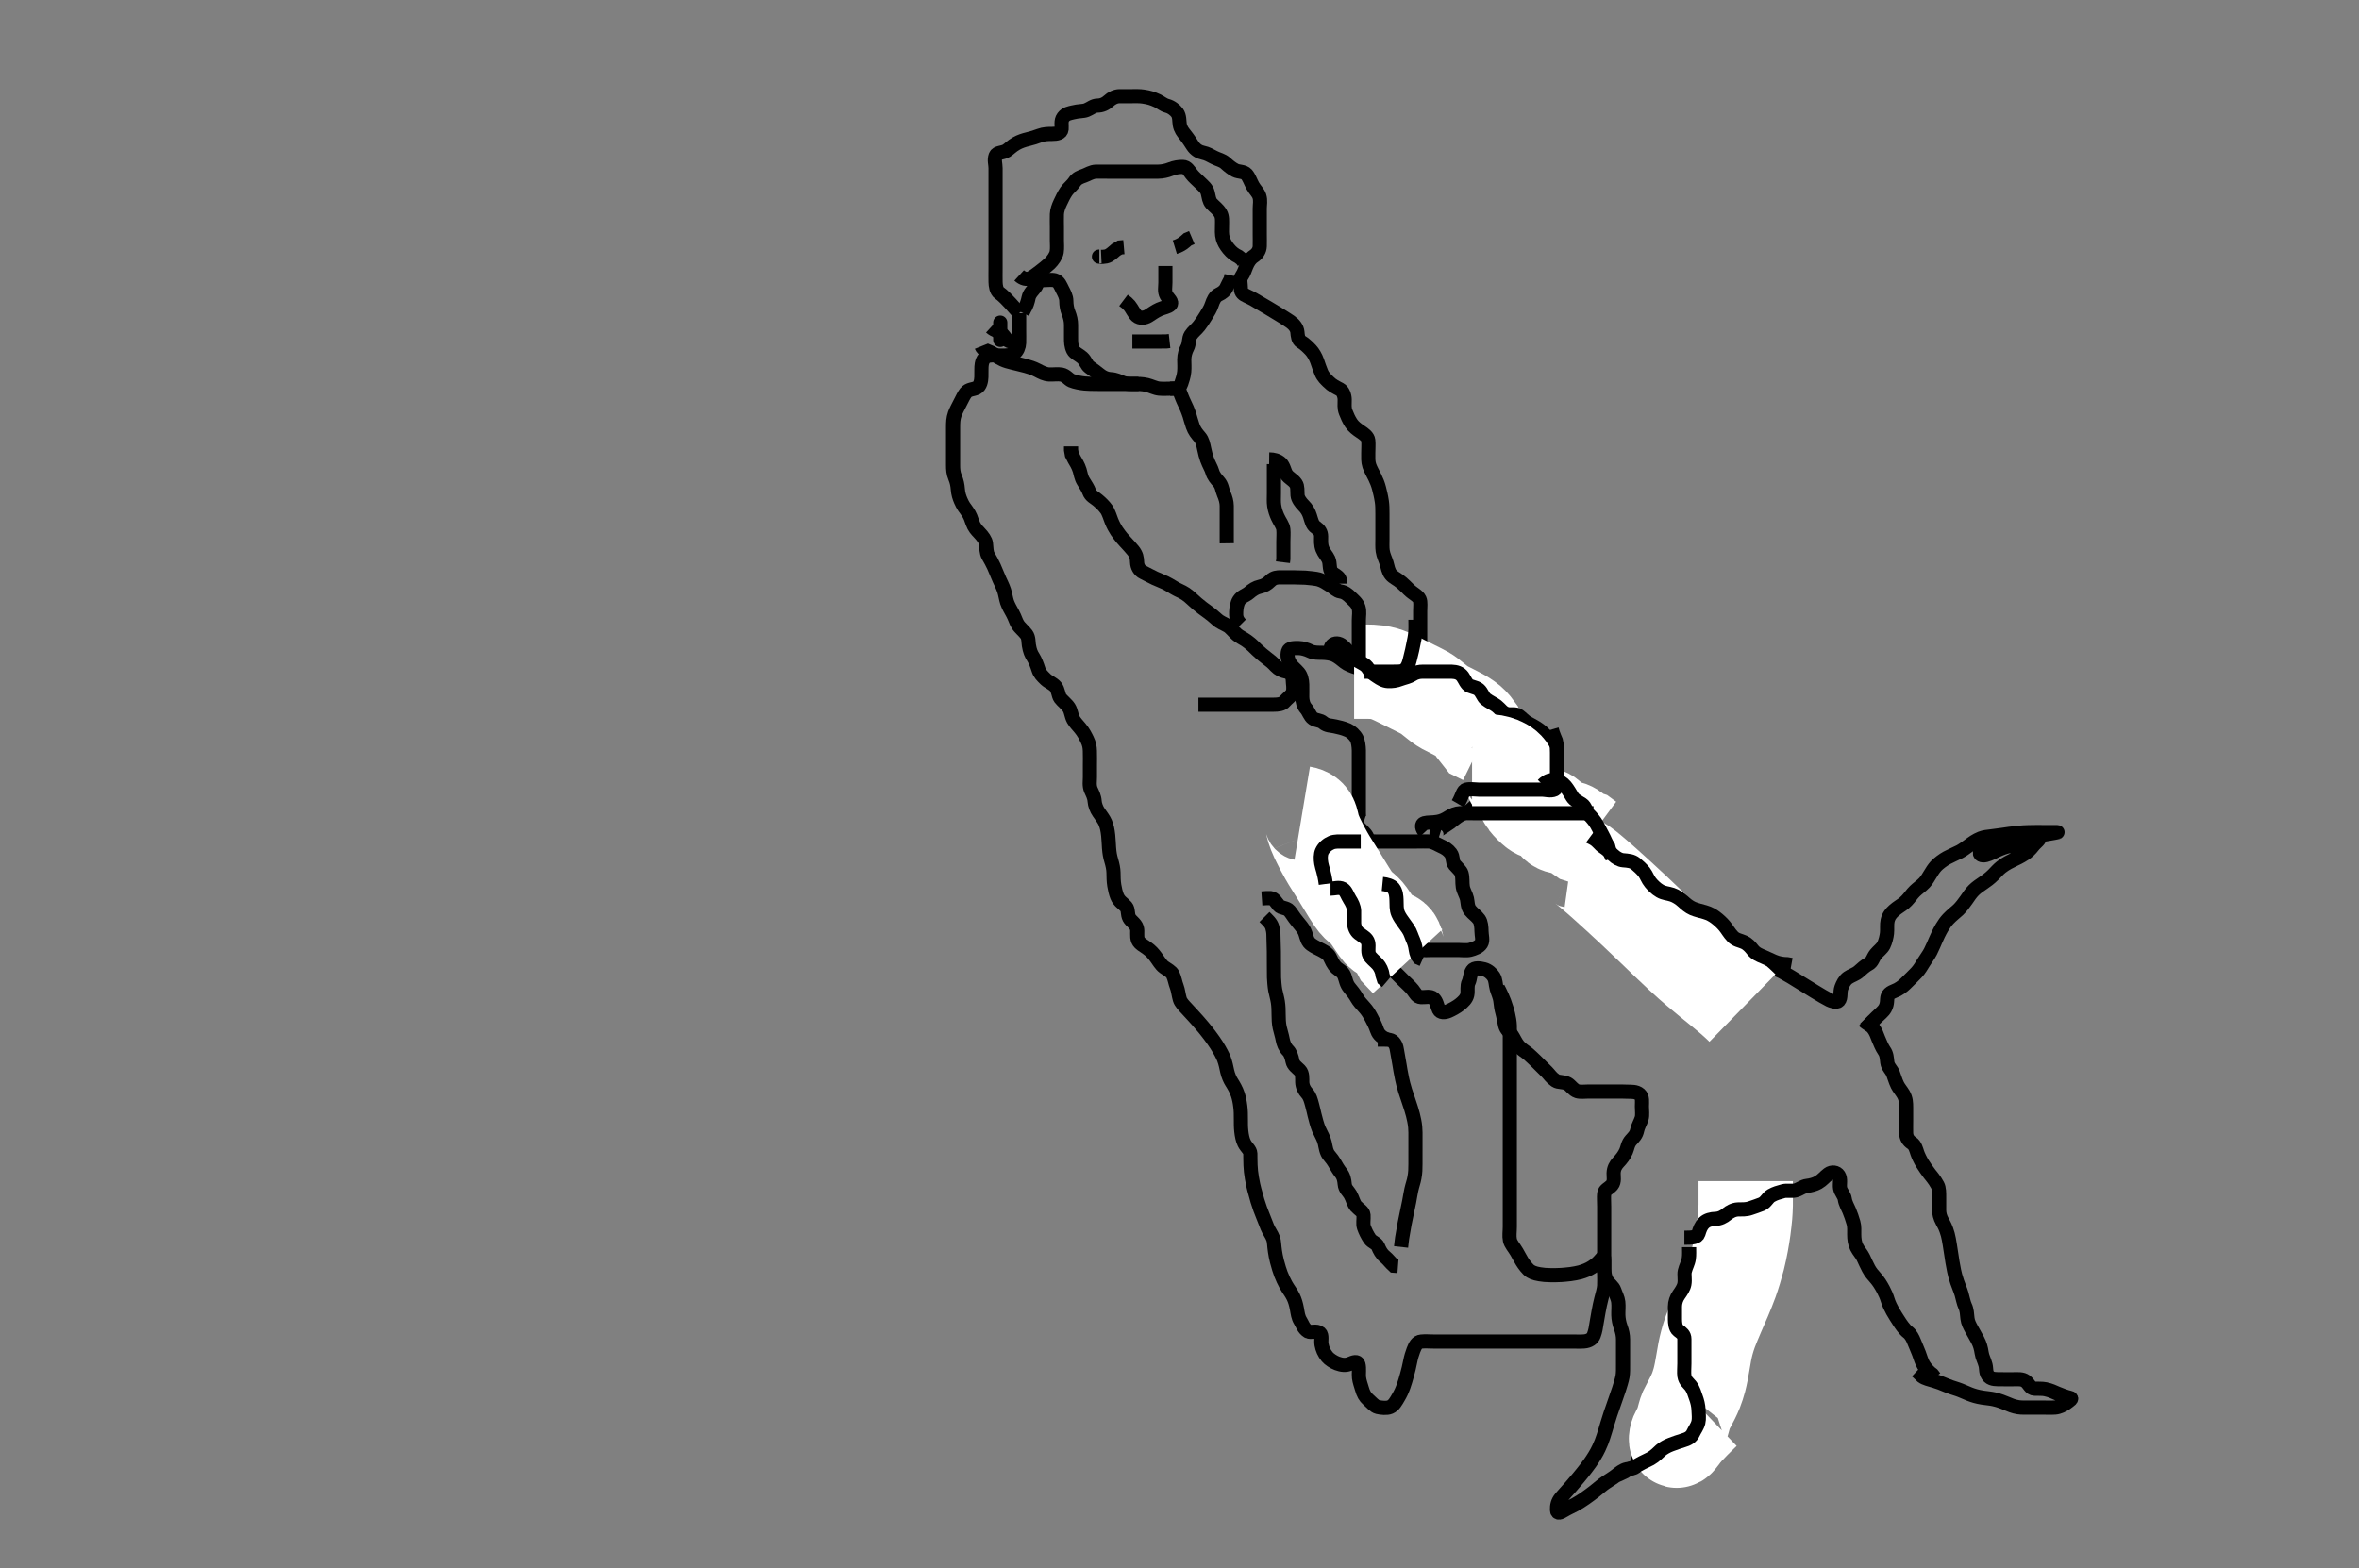 <svg width="500" height="332.41" xmlns="http://www.w3.org/2000/svg" xmlns:svg="http://www.w3.org/2000/svg" xmlns:xlink="http://www.w3.org/1999/xlink">
 <rect width="100%" height="100%" fill="#808080" stroke="none"/>
 <!-- Created with SVG-edit - http://svg-edit.googlecode.com/ -->
 <g display="inline" class="layer">
  <title>Layer 1</title>
  <path t="0,255,330,357,358,500,502,532,533,556,590,590,591,644,645,673,674,704,732,764,1149,1149,1183,1185,1253,1254,1290,1320,1321,1349,1387,1388,1453,1454,1511,1511,1544,1604,1637,1672,1673,1718,1745,1745,1745,1775,1775,1805,1806,1852,1888,1888,2076,2114,2149,2150,2408,2408,2486,2486,2487,2522,2523,2523,2863,2889,3033,3065,3093,3121,3121,3373,3408,3437,3705,3835,3870,3870,3871,3907,3907,3936,3970,4001,4002,4031,4064,4064,4219,4270,4271,4305,4305,4305,4352,4352,4354,4386,4416,4416,4501,4501,4584,4584,4584,4719,4748,4883,4883,4915,4970,5000,5001,5031,5031,5100,5100,5150,5186,5186,5225,5225,5301,5353,5353,5419,5505,5537,5669,5669,5703,5741,5833,5878,5920,5985,5986,6014,6186,6471,6471,7100,7284,7457,7458,7518,7518,7518,7518,7518,7535,7535,7536,7536,7573,7573,7574,7574,7603,7604,7670,7670,7703,7757,7806,7807,7807,7852,7883,7884,7920,7920,8001,8001,8001,8041,8073,8105,8106,8284,8320,8349,8349,8419,8420,8453,8483,8518,8519,8605,8606,8734,8735,8777,8778,8904,8905,8953,9008,9009,9185,9186,9186,9283,9352,9352,9353,9395,9396,9396,9452,9496,9542,9542,9589,9590,9636,9637,9682,9683,9724,9725,10847,10847,10920,10920,10969,10969,11012,11013,11013,11014,11395,11441,11487,11488,11488,11536,11617,11674,11674,11723,11771,11868,11869,12015,12015,13502,13502,13587,14255,14255,14299,14420,14420,14421,14461,14462,14509,14510,14569,14570,14619,14620,14621,14670,14671,14720,14721,14721,14767,14773,14773,14819,14820,14821,14870,14871,14872,14959,14960,14961,15008,15010,15083,15083,15085,15136,15137,15185,15186,15186,15236,15303,15304,15348,15349,15351,15403,15404,15469,15515,15515,15570,15571,15572,15572,15636,15637,15637,15686,15687,15688,15753,15754,15807,15808,15808,15858,15860,15861,16802,16859,16860,16860,16966,16966,16966,16966,17051,17505,17505,17605,17605,17657,17658,17658,17659,17660,17720,17721,17721,17753,17754,17755,17872,17924,17925,17978,17983,17984,17985,18039,18040,18041,18096,18097,18097,18097,18168,18169,18304,18359,18607,18608,18609,18669,18670,18671,18672,19114,19115,19115,19116,19117,19118,19119,19122,19173,19174,19175,19176,19176,19241,19242,19495,19496,19739,19739,19818,19876,19877,19878,19937,19938,20006,20007,20061,20062,20123,20124,20185,20186,20187,20252,20253,20254,20312,20314,20386,20389,20389,20448,20449,20452,20513,20514,20514,20574,20575,20576,20642,20643,20644,20707,20708,20708,20709,20786,20787,20788,20789,20851,20852,20853,20914,20915,20916,20985,20989,20990,20990,21056,21056,21062,21063,21064,21121,21122,21123,21124,21125,21636,21637,21702,21703,21957,22301,22538,22539,22540,22606,22607,22608,22609,22610,22611,22612,22613,22614,22733,22733,22733,22733,22733,22733,22733,23030,23101,23164,23165,23228,23230,23231,23236,23294,23295,23358,23364,23426,23427,23499,23501,23866,23866,23938,24009,24012,24082,24084,24086,24087,24152,24153,24154,24155,24156,24223,24224,24225,24230,24297,24301,24302,24303,24304,24374,24376,24377,24378,24379,24447,24448,24449,24453,24526,24528,24529,24530,24601,24602,24604,24605,24606,24669,24671,24677,24738,24740,24806,24806,25134,25249,25249,25326,25327,25389,25389,25460,25528,25535,25536,25595,25596,25672,25673,25674,25675,25740,25741" d="M216.011,66.387C213.109,63.069 212.481,62.582 211.813,62.1C211.171,61.637 211.031,60.551 211.013,59.785C210.99,58.792 211.011,58.044 211.011,57.001C211.011,56.053 211.011,55.381 211.011,54.392C211.011,53.356 211.011,52.639 211.011,51.734C211.011,50.871 211.011,49.908 211.011,48.987C211.011,48.082 211.011,47.22 211.011,46.387C211.011,45.408 211.011,44.634 211.011,43.734C211.011,42.871 211.011,41.887 211.011,40.903C211.011,40.212 211.011,39.139 211.011,38.22C211.011,37.387 211.011,36.553 211.011,35.634C211.011,34.734 210.68,33.979 211.022,33.033C211.297,32.274 212.479,32.471 213.333,31.944C213.904,31.591 214.432,30.968 215.433,30.408C216.198,29.98 216.993,29.715 217.869,29.508C218.752,29.3 219.652,29.005 220.359,28.739C221.246,28.406 222.178,28.387 223.011,28.387C223.99,28.387 224.928,28.233 225.011,27.387C225.086,26.633 224.8,25.609 225.353,24.871C225.95,24.074 226.726,24.005 227.382,23.833C228.665,23.498 229.537,23.628 230.288,23.334C231.13,23.005 231.716,22.399 232.611,22.387C233.512,22.374 234.315,22.034 235.011,21.387C235.615,20.826 236.411,20.405 237.311,20.387C238.211,20.369 239.111,20.386 240.007,20.387C240.866,20.387 241.559,20.356 242.33,20.472C243.565,20.658 244.204,20.862 245.25,21.334C245.998,21.672 246.594,22.242 247.363,22.439C248.275,22.673 249.075,23.333 249.491,23.887C250.048,24.63 249.932,25.718 250.053,26.408C250.23,27.414 250.721,27.987 251.197,28.587C251.99,29.587 252.343,30.197 252.81,30.901C253.383,31.767 254.178,32.22 255.011,32.387C255.845,32.553 256.505,32.956 257.345,33.387C258.226,33.839 259.055,33.946 259.757,34.585C260.42,35.19 261.048,35.713 261.811,36.103C262.564,36.487 263.621,36.308 264.211,36.957C264.725,37.523 265.09,38.598 265.511,39.366C265.988,40.234 266.664,40.786 266.926,41.588C267.227,42.509 267.011,43.387 267.011,44.22C267.011,45.082 267.011,46.023 267.011,46.871C267.011,47.734 267.011,48.63 267.011,49.587C267.011,50.487 267.037,51.387 267.011,52.187C266.983,53.088 266.471,53.835 265.716,54.334C265.018,54.795 264.558,55.494 264.178,56.387C263.858,57.138 263.68,57.838 263.178,58.553C262.69,59.249 263.011,60.144 263.011,61.201C263.011,62.053 263.556,62.421 264.23,62.73C265.539,63.33 266.105,63.712 266.767,64.092C267.487,64.505 268.24,64.948 269.011,65.408C269.784,65.869 270.539,66.325 271.255,66.768C272.515,67.548 273.025,67.868 273.442,68.161C274.32,68.78 274.907,69.545 274.991,70.387C275.073,71.216 275.114,72.069 275.813,72.471C276.552,72.896 277.342,73.699 277.826,74.212C278.311,74.725 278.861,75.647 279.178,76.553C279.474,77.401 279.746,78.255 280.073,79.012C280.468,79.928 281.026,80.393 281.529,80.903C282.365,81.751 283.177,82.11 284.011,82.553C284.645,82.89 285.001,83.887 285.011,84.691C285.025,85.708 284.872,86.434 285.233,87.365C285.534,88.143 285.887,88.955 286.369,89.687C286.89,90.481 287.628,91.015 288.333,91.487C289.129,92.02 289.923,92.576 290.009,93.357C290.096,94.15 290.011,95.136 290.011,96.053C290.011,96.965 289.942,97.82 290.233,98.708C290.469,99.431 291.011,100.387 291.401,101.165C291.726,101.816 292.099,102.724 292.295,103.525C292.516,104.427 292.703,105.083 292.89,106.344C293.002,107.101 293.011,107.899 293.011,108.866C293.012,109.797 293.011,110.708 293.011,111.408C293.011,112.387 293.011,113.176 293.011,114.22C293.011,115.012 292.959,116.05 293.069,116.791C293.218,117.8 293.642,118.532 293.89,119.365C294.116,120.126 294.24,121.123 294.813,121.817C295.341,122.458 296.095,122.692 297.062,123.523C297.696,124.067 297.994,124.383 298.596,124.976C299.531,125.896 300.516,126.245 300.89,127.051C301.155,127.621 301.011,128.62 301.011,129.572C301.012,130.487 301.011,131.387 301.011,132.187C301.011,133.087 301.011,134.023 301.011,134.872C301.011,135.791 301.011,136.785 301.011,137.551C301.011,138.503 301.078,139.274 301.001,140.212C300.917,141.229 300.432,142.052 301.074,142.408C301.938,142.887 302.598,143.104 303.175,143.536C304.113,144.237 304.913,144.424 305.664,144.744C306.378,145.049 307.291,145.666 307.764,146.201C308.376,146.893 308.829,147.643 309.359,148.381C309.981,149.25 310.506,149.871 311.178,150.553C311.665,151.048 312.222,151.597 313.011,152.387C313.607,152.982 314.175,153.551 314.99,154.366C315.532,154.908 315.981,155.356 316.779,156.155C317.262,156.637 318.014,157.373 318.678,158.053C319.337,158.728 319.766,159.346 319.963,160.392C320.103,161.131 320.259,162.132 320.873,162.715C321.458,163.27 322.415,163.783 322.895,164.357C323.535,165.122 323.98,165.891 324.359,166.324C325.19,167.276 326.118,167.331 326.826,167.444C327.793,167.598 328.564,167.814 329.158,168.273C329.971,168.903 329.955,169.975 330.447,170.751C330.978,171.588 331.667,172.044 332.554,172.708C333.018,173.055 333.832,173.598 334.414,173.988C335.31,174.588 335.942,174.932 336.703,175.587C337.565,176.328 337.784,177.001 338.093,177.901C338.399,178.795 338.903,179.353 339.497,180.155C340.036,180.884 340.356,181.44 341.211,182.244C341.755,182.755 342.292,183.342 343.098,183.951C343.774,184.461 344.597,184.353 345.415,184.641C346.344,184.968 347.194,185.658 347.739,186.111C348.244,186.53 349.38,187.205 350.111,187.608C350.862,188.022 351.611,188.418 352.153,188.727C353.026,189.224 353.725,189.8 354.532,190.387C354.945,190.687 355.723,191.319 356.847,191.901C357.668,192.326 358.467,192.42 359.126,193.239C359.592,193.818 359.628,194.745 360.532,195.345C361.381,195.908 362.251,195.992 363.011,196.553C363.637,197.016 364.225,197.621 364.611,198.073C365.443,199.046 365.795,199.635 366.469,200.434C367.151,201.244 367.679,201.719 368.226,202.129C368.981,202.696 370.073,203.135 370.809,203.469C371.553,203.808 372.327,204.304 373.345,204.553C374.022,204.72 374.761,204.961 375.87,205.266C376.446,205.425 377.279,205.774 377.662,205.983C379.345,206.899 380.052,207.374 380.838,207.855C381.666,208.363 382.511,208.887 383.358,209.409C384.184,209.919 384.964,210.412 386.345,211.22C386.893,211.541 387.355,211.796 387.74,211.987C388.049,212.14 389.283,212.627 389.726,212.131C390.285,211.505 389.922,210.345 390.295,209.357C390.562,208.651 390.968,207.783 391.676,207.287C392.457,206.738 393.306,206.576 394.042,205.904C394.536,205.453 395.366,204.705 395.991,204.387C396.904,203.922 396.912,203.1 397.581,202.269C398.096,201.629 398.898,201.083 399.25,200.377C399.623,199.628 399.877,198.558 399.954,197.844C400.046,196.995 399.907,195.97 400.083,195.187C400.317,194.146 400.85,193.563 401.42,193.044C402.171,192.36 403.045,191.908 403.611,191.417C404.466,190.678 404.793,190.121 405.411,189.392C405.994,188.705 406.642,188.241 407.354,187.639C408.171,186.948 408.509,186.343 408.895,185.7C409.496,184.7 409.854,184.139 410.33,183.612C410.842,183.046 411.862,182.286 412.665,181.848C413.478,181.405 414.309,181.075 415.345,180.553C415.88,180.284 416.631,179.748 417.345,179.22C418.012,178.726 418.756,178.158 419.845,177.72C420.551,177.436 421.345,177.375 421.951,177.304C423.098,177.171 424.031,177.034 424.534,176.961C425.582,176.811 426.112,176.713 427.678,176.553C428.637,176.456 429.088,176.433 429.928,176.408C431.038,176.374 431.968,176.387 432.729,176.387C433.845,176.387 434.601,176.387 435.511,176.387C436.47,176.387 436.157,176.446 435.445,176.558C434.928,176.64 433.511,176.885 432.592,177.051C431.552,177.238 430.425,177.447 429.242,177.673C428.032,177.905 426.826,178.142 425.659,178.386C424.556,178.616 422.675,179.042 421.955,179.244C421.373,179.407 420.915,179.558 420.577,179.715C420.319,179.834 420.132,179.956 419.79,180.487C419.325,181.208 420.128,181.465 420.883,181.272C421.804,181.038 422.686,180.534 423.335,180.237C423.958,179.953 425.138,179.446 425.893,179.389C426.845,179.317 427.615,179.452 428.607,179.378C429.359,179.322 430.237,178.659 430.764,178.035C431.31,177.389 432.318,176.732 432.379,177.044C432.572,178.03 431.546,178.447 430.845,179.387C430.376,180.015 429.712,180.615 429.154,180.987C428.179,181.637 427.353,181.99 426.935,182.197C426.086,182.62 425.214,183.004 424.176,183.808C423.541,184.3 423.046,184.901 422.511,185.434C421.699,186.242 421.044,186.705 420.361,187.172C419.663,187.649 418.945,188.12 418.345,188.72C417.744,189.321 417.274,190.038 416.797,190.736C416.33,191.419 415.605,192.36 415.059,192.877C414.526,193.382 413.66,194.034 412.933,194.809C412.443,195.33 412.01,195.935 411.616,196.606C410.974,197.699 410.609,198.551 410.222,199.416C410.03,199.844 409.704,200.684 409.178,201.72C408.794,202.476 408.192,203.254 407.711,204.039C407.293,204.723 406.833,205.521 406.211,206.185C405.631,206.806 404.913,207.488 404.311,208.087C403.708,208.688 403.16,209.244 402.186,209.776C401.516,210.142 400.388,210.355 400.095,211.24C399.884,211.879 400.127,212.708 399.554,213.736C399.162,214.439 398.469,214.929 397.761,215.637C397.262,216.136 396.779,216.619 395.826,217.572L395.32,218.078" id="svg_1" stroke-width="3" stroke="#000" fill="none"/>
  <polyline timestamps="28933,29398,29520" startTime="1502479716870" id="svg_2" points="212.011,68.387 212.011,71.165 212.011,72.053 " stroke-linecap="round" stroke-width="3" stroke="#000" fill="none"/>
  <path t="30290,30538,30587,30588,30650,30704,31181,31181,31657,31657,31704,31704,31770,31770,31810,31925,31989,31989,32055,32055,32055,32138,32138,32468,32553,32553,32689,32758,32759,32759,32759,32810,32810,32813,32890,32890,32956,33023,33023,33084,33084,33121,33152,33153,33190,33190,33235,33236,33271,33302,33329,33360,33398,33398,33398,33429,33430,33430,33461,33461,33462,33496,33496,33496,33552,33581,33581,33615,33622,33656,33656,33690,33690,33690,33690,33723,33723,33723,33758,33758,33777,33777,33777,33809,33810,33854,33885,33885,33886,33918,33918,33948,33949,33949,34010,34011,34011,34011,34041,34042,34104,34104,34138,34138,34156,34157,34199,34237,34237,34238,34472,34472,34517,34518,34557,34557,34558,34558,34732,34732,35989,36022,36023,36023,36056,36056,36133,36177,36178,36211,36211,36246,36287,36288,36336,36372,36373,36406,36407,36407,36449,36449,36449,36451,36487,36487,36488,36488,36519,36521,36524,36560,36560,36561,36609,36609,36644,36645,36645,36645,36679,36680,36737,36772,36773,36807,36808,36857,36892,36911,36911,36960,36960,36998,36998,37037,37038,37038,37038,37072,37073,37106,37141,37141,37181,37181,37222,37222,37271,37306,37308,37485,37505,37506,37506,37506,37507,37507,37546,37547,37547,37548,37548,37549,37549,37550,37625,37626,37626,37627,37627,37718,37719,37719,37720,37787,37788,37788,37789,37868,37869,37870,37935,37936,37936,37937,38009,38009,38010,38087,38161,38164,38242,38243,38244,38244,38245,38331,38332,38333,38334,38335,38335,38336,38404,38404,38405,38474,38475,38475,38552,38553,38629,38629,38630,38719,38720,38720,38721,38721,38788,38789,38790,38790,38791,38868,38869,38942,38943,38943,39020,39021,39095,39096,39429,39429,39535,39536,39621,40440,40440,40543,40544,40604,40605,40804,40805,40967,40968,41056,41056,41545,41545,41643,41741,41742,41851,41852,41952,41953,41953,42059,42168,42266,42267,42564,42565,42567,42710,42712,42791,42792,42793,42919,42920,42921,42921,43067,43067,43068,43069,43139,43140,44560,44561,44635,44912,44913,44992,44993,44994,45063,45064,45065,45069,45070,45070,45071,45150,45151,45152,45153,45224,45229,45230,45305,45306,45306,45385,45386,45386,45387,45388,45468,45469,45469,45470,45551,45552,45553,45553,45628,45629,45630,45631,45702,45703,45806,45806,45807,45888,45889,45889,45889,45890,45891,46498,46514,46514,46516,46600,46601,46677,46678,46679,46785,46786,47134,47134,47218,47302,47303,47304,47305,47597,47597,47598,47599,47600,47601,47706,47707,47708,47709,47709,47710,47834,47836,47837,47838,47911,47912,47913,47913,47914,48189,48189,48288,48370,48446,48522,48523,48524,48603,48604,48605,48687,48687,48688,48689,48792,48793,48794,48795,48795,48796,48877,48878,48878,48879,48880,48881,48959,48961,48961,48962,48963,49068,49069,49151,49152,49153,49230,49231,49346,49347,49347,49429,49430,49431,49431,49432,49473,49474,49475,49567,49765,49765,49856,49857,49935,49936,49937,49937,50021,50022,50023,50024,50025" d="M216.011,66.387C216.011,68.144 216.011,69.039 216.011,69.903C216.011,70.866 216.04,71.777 216.011,72.72C215.991,73.409 215.63,74.45 214.991,74.845C214.1,75.395 213.35,75.381 212.245,75.387C211.532,75.39 210.5,75.25 209.654,75.391C208.778,75.537 208.276,76.184 208.097,77.156C207.96,77.898 208.05,78.705 208.007,79.925C207.979,80.726 207.79,81.819 207.011,82.22C206.285,82.594 205.302,82.469 204.69,83.272C204.309,83.773 204.004,84.425 203.495,85.421C203.026,86.34 202.612,87.097 202.373,87.778C202.028,88.764 202.017,89.551 202.011,90.634C202.007,91.553 202.011,92.387 202.011,93.22C202.011,94.082 202.011,95.023 202.011,95.872C202.011,96.791 202.011,97.785 202.011,98.551C202.012,99.503 202.052,100.288 202.437,101.201C202.803,102.072 202.945,102.826 203.016,103.696C203.1,104.729 203.331,105.413 203.658,106.172C204.12,107.247 204.51,107.69 204.991,108.366C205.703,109.37 205.836,110.009 206.117,110.787C206.49,111.823 207.026,112.372 207.529,112.901C208.354,113.771 208.898,114.545 208.975,115.212C209.092,116.214 209.038,117.099 209.458,117.829C209.869,118.545 210.34,119.369 210.664,120.102C211.019,120.904 211.352,121.736 211.845,122.887C212.121,123.531 212.54,124.278 212.845,125.22C213.063,125.893 213.214,126.935 213.447,127.637C213.696,128.388 214.269,129.38 214.654,130.078C215.104,130.893 215.32,131.735 215.721,132.388C216.17,133.117 217.006,133.737 217.565,134.499C218.061,135.176 217.968,136.114 218.073,136.757C218.286,138.064 218.558,138.629 219.011,139.345C219.424,139.997 219.813,141.005 220.094,141.901C220.373,142.793 220.887,143.282 221.664,144.035C222.179,144.533 223.182,144.911 223.725,145.555C224.321,146.263 224.306,147.413 224.721,147.982C225.158,148.581 226.102,149.281 226.565,150.012C227.065,150.803 227.025,151.675 227.511,152.553C227.814,153.1 228.521,153.858 228.953,154.377C229.663,155.23 230.077,156.067 230.437,156.808C230.872,157.707 230.974,158.396 231.001,159.172C231.045,160.464 231.011,161.129 231.011,162.144C231.011,162.957 231.011,163.796 231.011,164.785C231.011,165.551 230.822,166.564 231.233,167.487C231.532,168.159 231.956,168.909 232.014,169.872C232.058,170.599 232.44,171.597 232.873,172.197C233.347,172.856 234.021,173.795 234.25,174.353C234.617,175.25 234.76,175.954 234.89,177.129C234.985,177.985 234.996,178.867 235.064,179.724C235.157,180.889 235.28,181.535 235.511,182.324C235.824,183.393 235.99,184.186 236.01,184.987C236.035,185.996 236.013,186.664 236.178,187.72C236.277,188.357 236.505,189.384 236.773,190.024C237.249,191.161 238.015,191.451 238.678,192.22C239.206,192.833 238.918,193.804 239.369,194.63C239.709,195.254 240.685,195.803 240.954,196.691C241.205,197.518 240.839,198.447 241.233,199.365C241.526,200.049 242.517,200.559 243.032,200.928C244.055,201.662 244.424,202.144 244.991,202.887C245.54,203.608 246.027,204.528 246.707,205.021C247.43,205.545 248.265,205.927 248.575,206.572C249.007,207.469 249.072,208.28 249.437,209.212C249.71,209.91 249.794,210.902 250.065,211.829C250.286,212.59 251.116,213.375 251.438,213.731C252.186,214.557 252.617,215.01 253.065,215.501C253.535,216.018 254.031,216.552 255.011,217.72C255.517,218.324 256.011,218.949 256.489,219.588C256.964,220.222 257.42,220.857 257.831,221.5C258.61,222.718 259.199,223.879 259.404,224.422C259.772,225.393 259.933,226.286 260.103,227.059C260.324,228.058 260.716,228.885 261.032,229.387C261.52,230.16 262.032,231.015 262.365,232.048C262.595,232.763 262.761,233.499 262.89,234.565C263.009,235.547 263.005,236.176 263.011,237.387C263.015,237.987 262.997,238.89 263.097,239.787C263.197,240.691 263.358,241.592 263.716,242.315C264.195,243.284 264.981,243.76 265.01,244.529C265.041,245.373 265.005,246.125 265.053,247.012C265.108,248.02 265.153,248.567 265.345,249.72C265.55,250.956 265.716,251.58 265.873,252.205C266.028,252.826 266.357,254.012 266.529,254.563C266.973,255.985 267.248,256.708 267.601,257.569C268.004,258.556 268.294,259.342 268.611,260.125C268.991,261.062 269.526,261.669 269.845,262.553C270.087,263.227 270.037,263.967 270.233,265.251C270.356,266.057 270.442,266.488 270.658,267.383C270.882,268.31 271.325,269.668 271.495,270.097C271.823,270.925 272.166,271.679 272.527,272.329C273.095,273.351 273.661,273.995 274.111,274.93C274.447,275.628 274.7,276.429 274.89,277.465C275.05,278.339 275.138,279.244 275.622,280.012C276.075,280.732 276.279,281.63 277.213,282.216C277.809,282.591 279.044,281.97 279.768,282.608C280.299,283.076 279.957,284.232 280.097,284.988C280.283,286.002 280.63,286.793 281.316,287.63C281.722,288.125 282.642,288.747 283.416,289.03C284.384,289.383 285.225,289.488 286.126,289.103C286.87,288.785 287.714,288.454 287.926,289.24C288.163,290.118 287.948,291.25 288.047,292.037C288.161,292.941 288.45,293.634 288.659,294.381C288.946,295.41 289.327,296.134 290.011,296.72C290.664,297.279 291.327,298.118 292.017,298.272C292.748,298.436 293.923,298.58 294.626,298.279C295.453,297.925 295.867,297.097 296.359,296.273C296.877,295.405 297.149,294.794 297.491,293.866C297.723,293.235 298.017,292.222 298.21,291.505C298.499,290.431 298.678,289.759 298.89,288.651C299.056,287.786 299.312,286.91 299.586,286.212C299.951,285.282 300.335,284.481 301.233,284.397C302.208,284.307 302.875,284.387 303.754,284.387C305.011,284.387 305.539,284.387 306.115,284.387C307.363,284.387 308.011,284.387 308.659,284.387C309.907,284.387 311.011,284.387 311.901,284.387C312.606,284.387 313.442,284.387 314.433,284.387C315.237,284.387 316.059,284.387 317.33,284.387C318.053,284.387 318.866,284.387 319.876,284.387C320.678,284.387 321.553,284.387 322.468,284.387C322.93,284.387 324.29,284.387 325.15,284.387C325.97,284.387 326.75,284.387 327.845,284.387C328.859,284.387 329.511,284.387 330.164,284.387C331.533,284.387 332.26,284.387 332.991,284.387C333.702,284.387 334.97,284.434 335.729,284.376C336.852,284.29 337.553,283.767 337.81,283.073C338.212,281.991 338.217,281.481 338.411,280.413C338.515,279.846 338.604,279.266 338.811,278.12C339.005,277.052 339.2,276.128 339.401,275.352C339.642,274.416 339.965,273.358 340.007,272.581C340.059,271.619 340.011,270.866 340.011,270.069C340.011,269.072 340.011,268.197 340.011,267.187C340.011,266.295 339.892,266.254 339.347,266.929C338.737,267.685 338.131,268.171 337.437,268.619C336.702,269.092 335.847,269.444 334.918,269.704C334.432,269.84 333.39,270.034 332.838,270.099C331.074,270.307 330.448,270.305 329.82,270.321C329.193,270.336 327.968,270.326 327.388,270.268C325.838,270.112 325.005,269.873 324.391,269.493C323.829,269.145 323,268.061 322.613,267.42C322.21,266.754 321.858,266.067 321.497,265.44C320.916,264.433 320.216,263.749 320.032,262.887C319.845,262.006 320.011,261.078 320.011,260.053C320.011,259.377 320.011,258.601 320.011,257.553C320.011,256.601 320.011,255.877 320.011,254.744C320.011,254.068 320.011,253.324 320.011,252.521C320.011,251.22 320.011,250.3 320.011,249.825C320.011,248.845 320.011,247.825 320.011,247.3C320.011,246.22 320.011,245.104 320.011,244.539C320.011,243.408 320.011,242.848 320.011,241.756C320.011,240.72 320.011,239.76 320.011,238.88C320.011,238.08 320.011,237.36 320.011,236.157C320.011,235.428 320.011,234.387 320.011,233.587C320.011,232.787 320.011,231.782 320.011,230.93C320.011,229.965 320.011,229.129 320.011,228.504C320.011,227.053 320.011,226.644 320.011,225.786C320.011,224.908 320.011,224.049 320.011,222.887C320.011,221.963 320.011,221.255 320.011,220.139C320.011,219.22 320.036,218.387 320.011,217.408C319.993,216.689 319.798,215.62 319.65,215.015C319.479,214.322 319.279,213.563 318.845,212.387C318.548,211.583 318.186,210.819 317.837,210.095L317.495,209.443" id="svg_3" stroke-width="3" stroke="#000" fill="none"/>
  <path t="84512,85019,85019,85019,85019,85307,85307,85307,85307,85950,85950,85950,85950,85950,85950,85986,85987,86048,86049,86049,86050,86050,86221,86221,86302,86302,86347,86347,86348,86665,86665,86665,86665,86726,86726,86726,86729,86770,86770,86770,86771,86835,86836,87098,87674,87752,87898,87898,88038,88095,88096,88641,88641,88830,88830,88831,88916,88933,89002,89386,89470,89507,89848,90182,90182,90246,90305,90420,90475,90475,90523,90573,90573,90827,90828,90874,90874,90918,90918,90963,91115,91115,91115,91188,91189,91240,91241,91285,91286,91286,91334,91334,91335,91379,91380,91380,91380,91380,91381,91421,91422,91422,91469,91513,91513,91556,91557,91731,91773,91773,91917,91918,92228,92228,92228,92290,92290,94213,94216,94216,94216,94216,94305,94305,94401,94458,94499,94499,94567,94567,94609,94669,94711,94753,94753,94753,94800,94848,94981,94981,95023,95072,95072,95159,95217,95217,95218,95350,95395,95439,95736,95791,95791,95883,95883,95883,95939,95940,95988,95989,96034,96119,96120,96168,96219,96220,96267,96268,96268,96320,96359,96360,96402,96451,96493,96494,96539,96540,96587,96587,96634,96635,96769,96769,96842,96842,96917,96987,96987,96988,97057,97057,97057,97135,97136,97136,97137,97234,97235,97235,97236,97236,97237,97237,97416,97417,97417,97417,97418,97418,97652,97653,97653,97654,97654,97655,97655,98247,98247,98247,98247,98247,98247,98247,98247,98247,98804,98804,98804,99136,99136,99253,99588,99698,99792,99793,99902,99903,99903,99976,99976,99977,99977,99978,100038,100039,100120,100121,100201,100204,100204,100298,100299,100333,100336,100452,100453,100455,100536,100537,100538,100538,100652,100653,100653,100654,100722,100723,100723,100723,100795,100796,101182,101182,101262,101263,101395,101396,101396,101397,101397,101399,101399,101598,101599,101599,101600,101600,101601,101602,101602,101603,101659,101660,101660,101661,101662,101662,101663,101663,101664" d="M277.011,182.387C277.233,183.273 277.364,183.812 277.622,184.793C277.81,185.508 278.106,186.567 278.316,187.243C278.639,188.287 278.896,189.042 279.178,189.887C279.495,190.835 279.654,191.335 280.011,192.324C280.349,193.261 280.316,193.811 281.131,194.879C281.632,195.535 282.682,195.88 283.347,196.239C284.117,196.654 284.903,197.123 285.675,197.535C286.618,198.037 287.513,198.19 288.211,198.675C288.81,199.091 289.185,200.171 289.574,200.908C289.861,201.451 290.759,202.488 291.374,202.93C292.015,203.39 292.729,203.754 293.678,204.387C294.254,204.771 294.997,205.401 295.46,205.844C296.189,206.543 296.96,207.335 297.491,207.866C298.002,208.377 298.929,209.19 299.449,209.845C299.997,210.536 300.294,211.344 301.213,211.387C302.177,211.432 303.167,211.089 303.842,211.672C304.526,212.263 304.569,213.181 304.972,214.026C305.285,214.683 306.165,214.688 307.032,214.324C307.671,214.056 308.782,213.455 309.428,212.928C310.139,212.35 310.812,211.73 310.991,210.887C311.177,210.006 310.875,209.03 311.295,208.187C311.625,207.525 311.546,206.531 312.069,205.744C312.504,205.088 313.686,205.264 314.527,205.472C315.418,205.693 316.203,206.42 316.575,207.023C317.059,207.805 316.964,208.615 317.233,209.587C317.453,210.384 317.932,211.36 318.01,212.185C318.092,213.056 318.234,213.929 318.437,214.648C318.66,215.438 318.818,216.478 319.011,217.324C319.221,218.242 319.939,218.697 320.495,219.523C320.864,220.07 321.274,221.039 321.845,221.72C322.488,222.489 323.169,222.787 323.997,223.494C324.356,223.801 325.125,224.533 325.532,224.928C326.361,225.734 326.761,226.137 327.847,227.222C328.431,227.806 328.776,228.442 329.678,229.053C330.377,229.527 331.276,229.229 332.254,229.744C332.884,230.075 333.43,231.052 334.32,231.33C334.954,231.527 336.021,231.387 336.797,231.387C337.845,231.387 338.775,231.387 339.407,231.387C340.415,231.387 341.319,231.386 342.511,231.387C343.262,231.387 344.077,231.384 344.899,231.423C345.675,231.459 346.798,231.337 347.533,231.997C348.206,232.603 348.011,233.588 348.011,234.553C348.011,235.387 348.161,236.393 347.954,237.082C347.69,237.962 347.187,238.702 347.009,239.588C346.808,240.589 346.3,241.03 345.717,241.677C345.007,242.463 344.977,243.293 344.654,244.039C344.269,244.931 343.715,245.633 343.011,246.387C342.45,246.989 342.043,247.695 342.011,248.72C341.991,249.387 342.263,250.498 341.654,251.22C341.038,251.949 340.095,252.207 340.011,253.033C339.927,253.869 340.011,254.633 340.011,255.808C340.011,256.612 340.011,257.434 340.011,258.465C340.011,259.14 340.011,260.22 340.011,260.976C340.011,261.951 340.011,262.83 340.011,263.572C340.011,264.634 340.011,265.553 340.011,266.408C340.011,267.387 340.004,268.176 340.011,268.901C340.022,269.887 340.219,270.914 340.622,271.525C341.121,272.284 341.913,272.762 342.178,273.553C342.463,274.405 342.918,275.209 343.001,276.012C343.106,277.039 342.99,277.792 343.013,278.787C343.031,279.587 343.222,280.591 343.511,281.366C343.832,282.225 344.009,283.082 344.011,283.928C344.014,284.93 344.011,285.659 344.011,286.496C344.011,287.387 344.011,288.282 344.011,289.151C344.011,290.22 344.037,290.962 343.903,291.792C343.789,292.504 343.35,293.916 343.158,294.493C342.952,295.113 342.725,295.76 342.491,296.428C342.252,297.107 341.77,298.451 341.345,299.72C341.151,300.3 340.82,301.362 340.673,301.853C340.395,302.78 340.142,303.671 339.845,304.553C339.533,305.481 339.355,305.968 338.886,306.97C338.633,307.511 338.335,308.071 337.983,308.644C337.209,309.906 336.711,310.555 336.193,311.233C335.659,311.932 335.099,312.623 334.532,313.303C333.977,313.97 333.434,314.602 332.917,315.193C332.015,316.224 331.305,316.973 330.838,317.535C330.149,318.363 329.983,319.187 330.011,320.087C330.039,320.974 330.751,320.644 331.497,320.187C332.203,319.754 333.218,319.298 333.833,318.965C334.533,318.586 335.349,318.06 335.978,317.619C336.656,317.143 337.33,316.645 337.958,316.155C338.966,315.369 339.593,314.776 340.333,314.287C341.013,313.836 342.014,313.223 342.611,312.739C343.214,312.251 343.985,311.619 344.801,311.459C345.827,311.257 346.673,311.323 346.93,310.531C347.151,309.849 347.189,308.943 347.676,308.087C348.216,307.135 348.79,306.601 349.245,305.987C349.896,305.106 350.232,304.496 350.59,303.551C350.833,302.91 351.101,301.863 351.316,301.143C351.633,300.08 351.777,299.359 352.494,298.443C352.925,297.891 353.877,297.312 354.009,296.501C354.163,295.552 354.073,294.905 354.457,293.959C354.745,293.246 355.026,292.758 355.324,292.095C355.706,291.246 356.172,290.171 356.723,288.828C358.201,285.229 359.092,282.9 360.101,280.284C361.191,277.458 362.32,274.493 363.47,271.47C364.611,268.469 365.71,265.563 366.749,262.836C368.507,258.219 369.183,256.466 369.731,255.088C370.149,254.038 370.471,253.284 370.699,252.783L370.851,252.496L370.944,252.386L370.991,252.412" id="svg_6" stroke-width="3" stroke="#000" fill="none"/>
  <path t="106106,106285,106339,106339,106339,106339,106339,106339,106377,106377,106377,106377,106377,106377,106377,106378,106378,106410,106411,106411,106411,106411,106411,106411,106411,106411,106461,106461,106461,106463,106463,106463,106463,106464,106464,106508,106508,106509,106509,106509,106509,106509,106509,106509,106546,106546,106547,106547,106547,106547,106547,106547,106548,106604,106604,106604,106605,106652,106652,106813,106814,107089,107089,107145,107146,107146,107181,107182,107182,107182,107182,107182,107182,107182" d="M370.011,250.387C370.011,253.747 370.017,254.887 370.009,255.453C369.998,256.18 369.943,257.107 369.897,257.658C369.845,258.274 369.684,259.721 369.568,260.559C369.442,261.47 369.288,262.446 369.097,263.475C368.896,264.555 368.659,265.675 368.374,266.823C368.081,268.001 367.359,270.392 366.926,271.586C366.491,272.784 366.011,273.962 365.521,275.123C365.038,276.264 364.547,277.37 364.079,278.444C363.631,279.474 362.833,281.383 362.519,282.258C362.227,283.071 361.987,283.841 361.791,284.571C361.606,285.259 361.459,285.922 361.334,286.56C361.213,287.178 361.012,288.387 360.911,288.987C360.81,289.586 360.707,290.183 360.59,290.776C360.474,291.367 360.347,291.953 360.197,292.53C360.048,293.103 359.687,294.224 359.469,294.765C359.253,295.3 359.015,295.814 358.771,296.308C358.536,296.785 358.299,297.232 358.074,297.654C357.865,298.044 357.502,298.716 357.376,299.001C357.087,299.655 356.966,300.362 356.654,301.392C356.427,302.144 356,303.047 355.622,303.725C355.164,304.546 355.116,305.62 355.511,305.389C355.975,305.119 356.305,304.337 357.44,303.08C357.909,302.561 358.429,302.025 358.974,301.471C359.53,300.905 360.095,300.349 360.653,299.807L361.193,299.292" id="svg_7" stroke-width="20" stroke="#fff" fill="none"/>
  <path t="113102,113915,113997,113997,114038,114039,114083,114083,114164,114194,114250,114250,114289,114290,114315,114415,114530,114566,114600,114601,114656,114657,114716,114798,114852,114852,114931,115000,115052,115052,115092,115092,115152,115152,115230,115230,115230,115300,116300,116300,116301,116360,116361,116432,116515,116515,116556,116599,116599,116639,116639,116687,116733,116734,116776,116777,116932,116932,116932,116932,116975,116975,117067,117068,117068,117110,117183,117183,117451,117513" d="M358.011,264.387C358.011,265.148 358.064,266.05 357.954,266.791C357.804,267.8 357.323,268.518 357.097,269.503C356.924,270.256 357.197,271.219 357.01,272.219C356.865,272.996 356.334,273.757 355.813,274.501C355.321,275.203 355.014,276.087 355.011,276.987C355.009,277.887 354.998,278.798 355.012,279.708C355.022,280.387 355.071,281.522 355.716,282.025C356.447,282.597 357.011,282.928 357.011,283.871C357.011,284.561 357.011,285.63 357.011,286.487C357.011,287.387 357.011,288.144 357.011,289.044C357.011,289.988 356.905,290.986 357.011,291.672C357.18,292.759 357.9,293.216 358.306,293.739C358.966,294.587 359.18,295.553 359.437,296.223C359.73,296.987 359.981,297.981 360.01,298.901C360.037,299.761 360.174,300.732 359.975,301.525C359.757,302.398 359.17,303.134 358.902,303.739C358.467,304.717 357.674,305.069 356.764,305.334C355.857,305.598 355.023,305.917 354.178,306.22C353.36,306.514 352.464,307.045 352.006,307.445C351.506,307.881 350.848,308.642 349.817,309.224C349.238,309.551 348.243,309.955 347.511,310.387C346.779,310.819 345.982,311.217 345.011,311.553L344.411,311.961L343.511,312.387L342.711,312.739" id="svg_8" stroke-width="3" stroke="#000" fill="none"/>
  <path t="119242,119448,119490,119564,119593,119593,119619,119619,119654,119682,119716,120251,120251,120251,120291,120316,120316,120316,120419,120419,120449,120450,120482,120483,120515,120572,120572,120599,120599,120626,120657,120730,120768,120794,120795,120855,120855,120946,120946,121545,121624,121684,121684,121721,121765,121784,121881,121966,121966,122024,122056,122098,122125,122126,122157,122157,122184,122185,122223,122256,122256,122287,122287,122320,122368,122369,122400,122456,122456,122456,122456,122482,122565,122566,122699,122699,122699,122733,122733,122734,122734,122734,122734,122800,122842,122885,122885,122886,122932,122933,122933,122979,123017,123018,123018,123212,123212,123254" d="M357.011,262.387C358.711,262.387 359.739,262.305 359.986,261.525C360.285,260.581 360.496,259.871 361.211,259.188C361.784,258.642 362.712,258.409 363.611,258.387C364.533,258.364 365.335,257.947 366.011,257.387C366.529,256.957 367.395,256.428 368.345,256.387C369.261,256.347 370.043,256.459 371.042,256.103C371.8,255.833 372.704,255.558 373.359,255.277C374.347,254.853 374.585,253.924 375.422,253.448C376.251,252.977 376.977,252.784 377.99,252.508C378.691,252.318 379.631,252.552 380.511,252.366C381.359,252.187 382.108,251.482 383.011,251.387C383.767,251.307 384.687,251.072 385.359,250.682C386.289,250.143 386.731,249.495 387.511,248.908C388.248,248.353 389.278,248.472 389.726,249.188C390.225,249.986 389.863,250.999 390.011,251.866C390.155,252.708 390.901,253.377 391.01,254.187C391.131,255.081 391.614,255.835 391.927,256.588C392.311,257.509 392.534,258.178 392.845,259.22C393.075,259.994 393.009,260.871 393.011,261.734C393.014,262.634 393.129,263.576 393.532,264.387C393.961,265.247 394.571,265.823 394.927,266.587C395.329,267.448 395.623,268.105 396.053,268.928C396.477,269.739 397.07,270.391 397.511,270.887C398.161,271.617 398.68,272.453 399.178,273.387C399.534,274.054 399.903,274.885 400.074,275.491C400.313,276.341 400.89,277.475 401.147,277.92C401.699,278.875 402.007,279.348 402.601,280.262C402.873,280.681 403.672,281.874 404.369,282.4C405.012,282.886 405.413,283.684 405.711,284.443C406.113,285.464 406.44,286.124 406.726,286.9C407.041,287.757 407.32,288.735 407.721,289.388C408.17,290.117 408.845,290.887 409.565,291.391L410.064,292.034" id="svg_9" stroke-width="3" stroke="#000" fill="none"/>
  <path t="129127,129655,129776,129777,129806,129806,129806,129807,129832,129859,129883,129884,129915,130031,130031,130180,130180,130181,130216,130216,130216,130216,130378,130378,130402,130402,130434,130467,130467,130499,130499,130527,130582,130608,132066,132111,132112,132112,132112,132140,132140,132140,132141,132141,132141,132171,132171,132403,132449,132449,132499,132567,132568,132568,132830,132830,132831,132877,132878,132878,132878,132878,132878,132878,132879,132879,132904,132904,132904,132905,132905,132905,132936,132936,133218,133218,133914,133914,133953,133953,134001,134001,134001,134002,134002,134193,134193,134226,134282,134282,134320,134320,134320,134446,134486,134486,134486,134549,134549,134595,134682,134682,134829,135075,135196,135279,135279,135524,135524,135568,135568,135568,135569,136794,136794,136904,137174,137174,137174,137285,137286,137348,137348,137406,137406,137406,137407,137593,137593,137594,137788,137788,137788,137789,137791,137901,137902,137902,137902,138061,138062,138062,138063,138105,138106,138153,138153,138154,138201,138201,138203,138407,138659,138660,138750,138753" d="M395.011,216.387C395.622,216.961 396.493,217.334 396.897,217.812C397.645,218.699 397.833,219.511 398.15,220.26C398.448,220.964 398.905,222.103 399.364,222.744C399.894,223.484 399.914,224.278 400.022,225.201C400.134,226.161 400.861,226.703 401.213,227.525C401.457,228.096 401.716,229.114 402.178,230.053C402.463,230.633 403.053,231.305 403.442,231.984C403.99,232.939 404.007,233.787 404.011,234.785C404.016,235.73 404.011,236.634 404.011,237.553C404.011,238.387 403.985,239.366 404.011,240.185C404.04,241.088 404.431,241.8 405.21,242.303C405.944,242.776 406.152,243.728 406.382,244.41C406.573,244.978 407.047,245.973 407.511,246.72C408.038,247.568 408.362,247.985 408.991,248.845C409.298,249.265 409.987,249.98 410.67,251.245C411.031,251.914 411.011,252.908 411.011,253.871C411.011,254.561 410.997,255.634 411.011,256.553C411.022,257.223 411.156,258.002 411.721,259.023C412.019,259.561 412.431,260.224 412.845,261.72C413.019,262.351 413.132,263.061 413.259,263.817C413.391,264.61 413.51,265.429 413.637,266.256C413.763,267.08 413.865,267.891 414.178,269.387C414.319,270.06 414.469,270.68 414.826,271.749C415.129,272.658 415.49,273.393 415.769,274.344C415.988,275.094 416.189,276.215 416.511,276.887C416.903,277.702 416.911,278.567 417.015,279.507C417.106,280.323 417.504,281.057 417.863,281.723C418.279,282.493 418.748,283.279 419.159,284.051C419.662,284.993 419.873,285.812 420.022,286.797C420.162,287.722 420.586,288.385 420.845,289.387C421.045,290.163 420.82,291.103 421.574,291.845C422.185,292.446 423.262,292.365 424.006,292.382C425.04,292.406 425.809,292.384 426.769,292.387C427.664,292.389 428.651,292.262 429.365,292.823C430.11,293.408 430.294,294.344 431.213,294.387C431.896,294.419 432.877,294.361 433.53,294.501C434.675,294.747 435.317,295.092 436.011,295.387C436.706,295.681 437.962,296.17 438.707,296.315C439.424,296.454 438.699,296.841 437.991,297.387C437.417,297.828 436.416,298.321 435.611,298.378C434.611,298.448 433.739,298.387 432.678,298.387C432.043,298.387 431.361,298.387 430.317,298.387C429.345,298.387 428.51,298.436 427.761,298.315C426.661,298.137 426.041,297.817 425.339,297.536C424.591,297.236 423.823,296.897 422.611,296.629C421.819,296.454 421.008,296.409 420.211,296.281C419.005,296.088 418.209,295.834 417.443,295.536C416.714,295.252 415.52,294.695 414.878,294.497C413.856,294.18 413.167,293.944 412.55,293.682C411.594,293.277 410.804,292.975 410.021,292.744C408.991,292.44 408.011,292.22 407.411,291.776L406.693,291.073L406.267,290.679" id="svg_10" stroke-width="3" stroke="#000" fill="none"/>
  <path t="143764,143955,144065,144066,144066,144066,144066,144116,144116,144117,144117,144117,144117,144117,144119,144119,144225,144225,144225,144225,144225,144226,144226,144226,144226,144275,144275,144275,144276,144276,144276,144276,144276,144276,144324,144324,144324,144324,144324,144325,144325,144325,144325" d="M333.011,182.387C333.83,182.501 334.805,182.953 335.379,183.355C336.173,183.91 336.639,184.305 337.182,184.757C338.522,185.874 339.307,186.578 340.175,187.352C341.115,188.19 342.105,189.087 343.136,190.033C344.201,191.009 345.283,192.01 346.367,193.028C348.517,195.047 349.548,196.043 350.555,197.013C351.541,197.963 352.502,198.895 353.449,199.803C354.378,200.695 355.292,201.57 356.207,202.413C358,204.066 358.907,204.847 359.803,205.611C360.681,206.358 361.546,207.074 362.386,207.762C363.194,208.423 363.97,209.047 364.699,209.643C366.014,210.717 366.585,211.198 367.098,211.644C367.566,212.051 367.985,212.432 368.366,212.783L368.711,213.108L369.027,213.412L369.318,213.696" id="svg_11" stroke-width="20" stroke="#fff" fill="none"/>
  <path t="148230,148412,148494,148495,148495,148532,148532,148532,148741,148741,149178,149178,149232,149265,149265,149304,149305,149336,149336,149397,149397,149426,149426,149465,149465,149498,149498,149531,149531,149532,149565,149565,149565,149598,149598,149632,149633,149724,149724,149769,149769,149822,149822,149920,149921,149921,149921,149971,149971,149971,149971,150051,150089,150089,150189,150189,150266,150266,150317,150317,150479,150479,150479,150479,150662,150662,150712,151065" d="M332.011,172.387C332.658,173.069 333.33,173.931 333.669,174.392C334.218,175.139 334.978,176.095 335.611,176.572C336.184,177.005 337.229,177.454 337.79,177.787C338.711,178.334 339.057,179.034 339.773,179.497C340.492,179.961 341.178,180.58 341.845,181.22C342.504,181.853 343.328,182.308 344.011,182.366C345.124,182.46 345.931,182.51 346.664,183.097C347.215,183.538 348.049,184.315 348.47,184.866C349.057,185.635 349.225,186.39 349.866,187.153C350.283,187.65 351.011,188.412 351.845,188.887C352.726,189.388 353.43,189.348 354.41,189.672C355.2,189.933 356.014,190.459 356.707,191.087C357.343,191.663 357.964,192.226 358.779,192.585C359.497,192.901 360.688,193.179 361.361,193.372C362.364,193.66 363.034,194.087 363.532,194.449C364.351,195.045 365.105,195.795 365.55,196.335C366.187,197.108 366.431,197.697 367.254,198.568C367.941,199.294 368.802,199.356 369.664,199.748C370.394,200.081 370.982,200.714 371.491,201.366C372.103,202.151 372.892,202.468 373.775,202.829C374.376,203.076 375.329,203.551 375.959,203.819C376.947,204.239 377.893,204.384 378.826,204.397L379.678,204.553" id="svg_12" stroke-width="3" stroke="#000" fill="none"/>
  <path t="156140,156489,156575,156575,156612,156612,156650,156650,156650,156682,156682,156765,156795,156882,156939,156939,157028,157083,157083,157165,157194,157265,157596,157596,157977,158283,158283,158349,158349,158382,158749,158749,158790,158883,159298,159335,159336,159372,159372,159372,159445,159445,159489,159489,159528,159528,159568,159617,159618,159658,159692,159692,159726,159727,159759,160432,160432,160488,160489,160531,160532,161014,161014,161015,161069,161070,161981,161981,162041,162042,162168,162245,162304,162526,162526,162816,162816,162899,162899,162989,162990,163036,163086,163124,163125,163170,163170,163211,163272,163272,163320,163320,163432,163432,163487,163534,163612,163660,163660,164103,164385,164418,164456,164456,166149,166149,166201,166201,166610,166611,166611,166611,166611,166731,166731,166748,166778,166815" d="M278.011,182.387C278.011,181.625 278.011,180.73 278.011,179.982C278.011,178.985 278.004,178.151 278.012,176.966C278.017,176.172 277.912,175.352 278.233,174.53C278.565,173.678 279.45,173.223 280.121,172.739C280.783,172.263 281.845,172.387 282.707,172.387C283.532,172.387 284.495,172.385 285.186,172.387C286.25,172.389 286.861,172.755 287.016,173.687C287.152,174.504 287.715,175.088 288.411,175.787C289.11,176.488 289.705,176.98 289.926,177.871C290.134,178.713 289.897,179.803 290.295,180.587C290.63,181.246 291.009,182.087 291.011,182.987C291.014,183.908 290.919,184.888 291.083,185.597C291.321,186.627 291.879,187.182 292.363,187.787C292.998,188.58 293.444,189.396 294.011,190.22C294.475,190.893 295.207,191.412 295.654,192.087C296.203,192.914 296.642,193.506 297.306,194.087C298.028,194.718 298.197,195.725 298.532,196.387C298.966,197.244 299.605,197.811 299.959,198.691C300.291,199.517 300.332,200.567 301.112,201.144C301.672,201.558 302.673,201.387 303.473,201.387C304.433,201.387 305.237,201.387 306.059,201.387C307.09,201.387 307.991,201.387 309.011,201.387C309.801,201.387 310.867,201.536 311.601,201.351C312.473,201.13 313.5,200.764 313.954,200.025C314.377,199.338 314.018,198.366 314.011,197.387C314.006,196.597 313.924,195.503 313.491,194.908C312.908,194.107 312.239,193.751 311.622,192.987C311.021,192.242 311.1,191.272 310.926,190.501C310.747,189.709 310.189,188.895 310.047,188.012C309.897,187.077 310.058,186.157 309.79,185.187C309.625,184.592 308.836,183.931 308.297,183.304C307.793,182.718 308.049,181.624 307.491,180.887C306.902,180.11 306.196,179.709 305.411,179.361C304.594,178.999 303.813,178.43 302.845,178.387C302.012,178.35 301.178,178.387 300.316,178.387C299.407,178.387 298.785,178.387 297.805,178.387C296.944,178.387 295.991,178.387 295.502,178.387C294.546,178.387 293.298,178.387 292.366,178.387L291.502,178.387L290.458,178.351L289.986,177.776" id="svg_13" stroke-width="3" stroke="#000" fill="none"/>
  <path t="173171,173412,173516,173572,173645,173699,173699,174310,174364,174400,174400,174400,174432,174432,174500,174682,174682,174716,174765,174766,175269,175269,175269,175335,175335,175364,175364,175365,175365,175365,175531,175749,175975,176034,176144,176200,176348,176348,176861,177468,177468,177534,177765,177765,177850,177850,178002,178002,178002,178126,178417,178482,178646,178677,178718,178719,178863,178863,178944,179096,179129,179129,179169,179169,179169,179416,179416,179416,179465,179466,179499,179499,179499,179535,179535,179850,179850,180031,180031,180078,180121,180121,180122,181518,181518,181986,182046,182047,182316,182316,182316,182316,182316,182365,182365,182366,182400,182401,182401,182401,182440,182441,182441,182441,182502,182532,182570,182776" d="M289.011,174.387C288.097,174.101 288.011,173.287 288.011,172.361C288.011,171.5 288.011,170.561 288.011,169.871C288.011,168.797 288.011,167.965 288.011,167.053C288.011,166.136 288.011,165.392 288.011,164.357C288.011,163.589 288.011,162.63 288.011,161.734C288.011,160.871 288.03,160.012 288.011,159.065C287.993,158.176 287.842,157.164 287.565,156.597C287.192,155.835 286.366,155.092 285.693,154.797C284.547,154.296 283.762,154.188 282.957,153.987C282.159,153.788 281.249,153.89 280.438,153.188C279.788,152.625 279.057,152.815 278.297,152.301C277.629,151.851 277.381,150.806 276.813,150.187C276.277,149.604 276.014,148.63 276.011,147.734C276.01,147.039 276.031,146.012 276.011,145.065C275.993,144.212 275.767,143.237 275.25,142.634C274.581,141.855 273.973,141.433 273.581,140.871C272.952,139.971 272.761,138.95 273.016,138.091C273.243,137.329 274.316,137.371 275.333,137.387C276.012,137.397 276.961,137.661 277.707,138.034C278.485,138.423 279.422,138.369 280.333,138.387C281.223,138.405 282.229,138.566 282.811,138.833C283.641,139.215 284.4,139.883 285.011,140.366C285.601,140.831 286.627,141.241 287.469,141.492C288.447,141.784 288.976,142.07 289.75,142.572C290.7,143.188 291.335,143.756 292.011,144.387C292.529,144.87 293.493,145.335 294.186,145.376C295.257,145.439 296.179,145.36 296.847,145.397C297.615,145.441 298.722,145.568 299.441,146.188C300.117,146.772 299.873,147.922 300.191,148.633C300.652,149.663 301.426,150.077 301.779,150.33C302.519,150.863 303.285,151.358 304.345,151.887C305.083,152.256 305.884,152.512 306.776,153.051C307.392,153.423 308.037,153.914 308.768,154.329C309.823,154.927 310.513,155.192 311.449,155.324C312.234,155.435 313.339,155.387 314.21,155.388L314.959,155.739L315.447,156.361" id="svg_14" stroke-width="3" stroke="#000" fill="none"/>
  <path t="188950,189148,189148,189223,189223,189223,189266,189266,189266,189266,189266,189266,189307,189307,189307,189307,189307,189348,189348,189348,189348,189348,189382,189383,189383,189383,189383,189415,189449,189449,189450,189450,189484,189484,189485,189485,189519,189520,189563,189598,189598,189634,189635,189808,189809,189809" d="M276.011,172.387C277.011,172.553 277.659,173.003 277.93,173.877C278.192,174.72 278.229,175.343 278.676,176.472C279.048,177.414 279.304,177.901 279.553,178.408C280.059,179.438 280.311,179.947 281.09,181.323C281.548,182.131 281.783,182.502 282.237,183.227C282.692,183.955 283.433,185.129 283.695,185.555C284.238,186.437 284.509,186.888 285.059,187.781C285.842,189.055 286.079,189.45 286.55,190.159C287.152,191.066 287.483,191.576 288.386,192.311C289.146,192.929 289.677,193.452 290.032,193.949C290.627,194.781 291.199,195.695 291.611,196.273C292.194,197.091 292.512,197.704 293.607,198.22C294.309,198.551 295.439,198.638 295.845,199.553C296.189,200.331 296.178,201.22 296.553,201.887L297.333,202.708L297.837,203.223L298.359,203.791" id="svg_15" stroke-width="20" stroke="#fff" fill="none"/>
  <path t="203170,203628,203713,203741,203779,203819,203893,203893,203961,203998,203999,204028,204062,204062,204143,204143,204181,204181,204230,204258,204300,204363,204363,204429,204429,204429,204481,204515,204557,204557" d="M282.011,188.387C282.813,188.387 283.813,188.015 284.575,188.423C285.306,188.813 285.574,189.879 286.111,190.708C286.524,191.345 286.969,192.216 287.011,193.097C287.05,193.903 286.972,194.762 287.012,195.708C287.048,196.564 287.421,197.407 288.032,197.866C288.944,198.552 289.747,198.917 289.975,199.787C290.204,200.658 289.826,201.655 290.233,202.487C290.534,203.101 291.35,203.692 291.991,204.387C292.455,204.891 292.97,205.866 293.016,206.687L293.298,207.585L293.898,208.101" id="svg_17" stroke-width="3" stroke="#000" fill="none"/>
  <path t="223732,223962,224023,224023,224087,224087,224087,224122,224122,224153,224153,224153,224153,224183,224183,224216,224329,224329,224444,224481,224657,224659,224681" d="M293.011,187.387C293.898,187.472 294.911,187.773 295.302,188.263C295.927,189.047 295.959,190.062 295.99,190.711C296.047,191.886 295.926,192.739 296.345,193.72C296.647,194.428 297.186,195.144 297.529,195.619C298.228,196.588 298.733,197.181 299.064,198.144C299.371,199.037 299.776,199.704 299.954,200.63C300.135,201.571 300.178,202.387 300.716,203.03L301.511,203.387" id="svg_20" stroke-width="3" stroke="#000" fill="none"/>
  <path t="225828,226282,226282,226432,226480,226528,226529,226594,226594,226644,226644,226676,226676,226712,226712,226921,227029" d="M281.011,187.387C280.659,184.791 280.228,184.077 280.047,183.023C279.889,182.1 279.888,181.142 280.182,180.501C280.573,179.65 281.363,178.982 282.211,178.63C282.955,178.322 283.99,178.387 284.764,178.387C285.664,178.387 286.527,178.387 287.491,178.387L288.411,178.387" id="svg_21" stroke-width="3" stroke="#000" fill="none"/>
  <path t="234641,234867,234978,234978,234978,235016,235017,235017,235017,235068,235147,235188,235233,235233,235272,235272,235272,235272,235307,235307,235348,235398,235438,235438,236178" d="M305.011,177.387C304.099,177.101 304.444,176.271 305.095,175.845C305.774,175.4 306.657,174.849 307.308,174.386C307.973,173.912 308.527,173.353 309.526,172.751C310.255,172.312 311.114,172.266 311.73,171.672C312.263,171.159 313.17,170.376 313.694,169.989C314.478,169.412 314.96,169.013 316.041,168.556C316.785,168.241 317.611,167.776 318.211,167.188L319.011,166.553L319.726,166.303L320.011,165.387" id="svg_22" stroke-width="3" stroke="#000" fill="none"/>
  <path t="244588,244893,244956,245028,245028,245028,245028,245069,245069,245069,245069,245069,245107,245107,245107,245107,245107,245140,245140,245141,245185,245186,245186,245227,245228,245228,245266,245266,245267,245267,245303,245304,245304,245447,245551,245551,245596" d="M287.011,142.387C287.813,142.387 288.719,142.379 289.776,142.387C290.383,142.392 291.078,142.396 291.825,142.501C293.02,142.669 293.819,142.937 294.611,143.259C295.42,143.587 296.212,143.988 297.411,144.587C297.809,144.785 298.59,145.176 299.339,145.551C300.041,145.901 301.252,146.482 301.97,146.887C302.619,147.253 303.411,147.871 304.011,148.387C304.611,148.903 305.401,149.525 306.283,150.012C306.775,150.284 307.982,150.866 308.662,151.223C309.364,151.591 310.072,151.946 310.968,152.587C311.744,153.141 312.288,153.73 312.842,154.501L313.178,155.387L313.622,155.951L314.511,156.387" id="svg_23" stroke-width="20" stroke="#fff" fill="none"/>
  <path t="251202,251502,251597,251762,251762,251819,251848,251848,251879,251879,251911,251941,251971,252003,252004,252558,252558,252699,252755,252870,252870,252904,252906,252935,253059,254426,254678,254793,254793,254844,254877,254877,254959,254959,255011,255011,255044,255261,255261,255289,255327,255367,255368,255395,255416,255416,255512,255512,255544,255577,255577,255607,255652,255653,255714,255714,255752,255753,255753,256129,256130,256168,256169,256198,256345,256345,256468,256468,256515,256554,256812,256813,256932,256932,256988,257033,257034" d="M282.011,137.387C282.297,136.472 283.172,136.189 284.011,136.553C284.696,136.851 285.311,137.687 286.011,138.387C286.511,138.887 287.13,139.698 287.811,140.101C288.639,140.591 289.489,140.909 289.963,141.687C290.452,142.488 291.055,142.852 291.845,143.387C292.511,143.838 293.31,144.358 294.211,144.387C295.111,144.415 295.906,144.325 296.837,143.961C297.535,143.689 298.557,143.512 299.307,143.034C300.102,142.528 300.773,142.387 301.664,142.387C302.527,142.387 303.511,142.387 304.497,142.387C305.222,142.387 306.211,142.387 306.991,142.387C307.99,142.387 308.865,142.395 309.575,142.961C310.296,143.536 310.427,144.378 311.095,145.101C311.609,145.658 312.76,145.601 313.442,146.188C314.115,146.768 314.327,147.739 314.898,148.187C315.775,148.874 316.565,149.136 317.254,149.687C318.06,150.331 318.424,151.082 319.401,151.351C320.311,151.602 321.129,151.187 321.915,151.748C322.47,152.144 323.144,152.878 323.723,153.212C324.651,153.747 325.551,154.165 326.303,154.751C327.055,155.335 327.753,155.921 327.975,156.797C328.2,157.681 328.011,158.387 328.011,159.503C328.011,160.271 328.393,161.383 327.845,162.053C327.276,162.748 326.253,162.347 325.359,162.391C324.493,162.434 323.647,162.823 322.911,163.487L322.311,164.087" id="svg_24" stroke-width="3" stroke="#000" fill="none"/>
  <path t="260841,261036,261036,261106,261106,261106,261145,261146,261181,261181,261181,261181,261259,261306,261306,261355,261355" d="M313.011,157.387C313.883,158.259 314.42,158.796 315.211,159.587C315.801,160.176 316.363,160.721 316.99,161.366C317.646,162.039 318.183,162.717 318.664,163.392C319.191,164.132 319.536,164.613 320.25,165.572C320.852,166.382 321.121,167.144 321.581,167.871L322.032,168.387" id="svg_25" stroke-width="3" stroke="#000" fill="none"/>
  <path t="264224,264478,264478,264537,264537,264537,264577,264577,264610,264610,264643,264683,264683,264726,264726,264726,264766,264766,264820,264861,264861,264936,264980,265025,265025,265025,265060,265060,265100,265137,265137,265177,265177,265226,265259,265357,265357" d="M312.011,161.387C313.011,161.387 313.826,161.375 314.781,161.388C315.532,161.398 316.349,161.388 317.325,161.672C318.189,161.924 319.129,162.363 319.65,163.087C320.174,163.815 320.185,164.732 320.553,165.408C321.109,166.428 321.678,166.967 322.15,167.551C322.794,168.346 323.022,169.236 323.532,169.887C324.134,170.655 324.757,171.248 325.411,171.776C326.158,172.378 327.203,172.5 327.837,172.833C328.561,173.215 329.184,174.091 329.707,174.677C330.345,175.392 331.337,175.329 332.011,175.408C333.003,175.524 333.707,176.091 334.411,176.776L335.111,177.265L336.011,177.553L336.611,177.997" id="svg_26" stroke-width="20" stroke="#fff" fill="none"/>
  <path t="269793,270063,270159,270192,270223,270253,270253,270293,270327,270358,270359,270392,270392,270427,270476,270534,270534,270704,270765,270765,270910,270910,270910,270965,271666,271822,272042,272095,272132,272132,272165,272214,272448,272499,272499,272536,272607,272607,272647,272647" d="M309.011,170.387C310.007,168.687 310.008,167.571 310.813,167.388C311.627,167.203 312.664,167.387 313.359,167.387C314.375,167.387 315.311,167.387 316.214,167.387C316.982,167.387 317.778,167.387 318.725,167.387C319.757,167.387 320.553,167.387 321.495,167.387C322.359,167.387 323.259,167.387 324.178,167.387C325.032,167.387 326.011,167.387 326.801,167.387C327.526,167.387 328.685,167.746 329.491,167.366C330.196,167.033 330.011,165.887 330.011,164.976C330.011,164.066 330.011,163.248 330.011,162.304C330.011,161.5 330.011,160.561 330.011,159.553C330.011,158.797 329.991,157.866 329.79,157.065L329.437,156.212L329.133,155.408L328.902,154.634" id="svg_27" stroke-width="3" stroke="#000" fill="none"/>
  <path t="275599,275810,275810,275880,275880,275945,275945,275945,275978,275978,275978,276035,276035,276093,276093,276127,276127,276192,276307,276351,276386,276386,276493,276654,276686,276686,276962,276962" d="M327.011,166.387C328.011,165.387 328.774,165.3 329.669,165.4C330.428,165.485 331.25,166.017 331.801,166.684C332.399,167.409 332.824,168.233 333.259,168.921C333.741,169.683 334.593,170.018 335.302,170.492C336.135,171.05 336.083,171.986 336.717,172.63C337.359,173.282 337.986,174.008 338.437,174.787C338.854,175.509 339.245,176.345 339.659,177.087C340.084,177.85 340.364,178.687 340.89,179.487L341.095,180.272L341.369,181.044L341.716,181.791" id="svg_28" stroke-width="3" stroke="#000" fill="none"/>
  <path t="284152,284721,284813,285004,285326,285389,285389,285428,285652,285690,285690,285690,285875,285875,285875,285905,286044,286119,286331,286331,286378,286457,286457,286525,286732,286784,286970,286970,287574,287626,287626,287626,287820,287820,287894,287895,287895,287930,287930,287931,287931,287931,288076,288077,288110,288111,288112,288272,288272,288305,288640,288688,288688,288729,288729,288729,288729,288794,288795,288795,288795,288830,288830,289141,289142,289142,289180,289180,289180,289180,289205,289205,290676,290710,290739,291044,291078,291079,291131,291131,291132,291132,291132,291132,291177,291178,291178,291178,291178,291273,291273,291426,291427,291454,291486,291527,291607,291607,291607,291645,291679,291680,291680,291713,291713,291714,291748,291780,291781" d="M254.011,149.387C254.813,149.387 255.711,149.387 256.611,149.387C257.532,149.387 258.494,149.387 259.302,149.387C260.179,149.387 261.053,149.387 262.011,149.387C262.822,149.387 263.697,149.387 264.694,149.387C265.491,149.387 266.242,149.387 267.339,149.387C268.211,149.387 269.111,149.387 270.011,149.387C270.811,149.387 271.77,149.327 272.311,148.681C272.878,148.006 273.773,147.472 274.001,146.776C274.283,145.911 274.016,144.903 274.011,144.212C274.005,143.148 273.346,142.515 272.725,142.401C271.776,142.228 270.971,141.826 270.397,141.201C269.677,140.419 269.144,140.005 268.493,139.52C267.665,138.904 267.043,138.338 266.371,137.721C265.696,137.101 265.441,136.716 264.276,135.872C263.589,135.375 262.676,134.961 262.186,134.525C261.474,133.893 260.842,133.045 260.213,132.673C259.384,132.184 258.613,131.949 257.911,131.287C257.341,130.749 256.468,130.066 255.997,129.725C255.189,129.141 254.595,128.717 253.712,127.966C253.111,127.454 252.57,126.909 252.026,126.454C251.009,125.603 250.34,125.39 249.468,124.944C248.72,124.561 248.21,124.164 247.011,123.553C246.423,123.254 245.539,122.941 244.782,122.588C243.805,122.133 243.179,121.753 242.311,121.334C241.493,120.939 241.04,120.088 241.011,119.187C240.982,118.287 240.877,117.608 240.178,116.72C239.625,116.018 239.238,115.668 238.491,114.824C238.099,114.383 237.658,113.969 236.678,112.553C236.379,112.121 235.918,111.267 235.595,110.47C235.31,109.77 234.985,108.604 234.511,107.949C233.987,107.225 233.367,106.626 232.611,105.997C231.955,105.451 231.176,105.151 230.845,104.22C230.606,103.55 230.171,102.896 229.622,102.012C229.143,101.241 229.04,100.332 228.842,99.7C228.521,98.676 228.011,97.908 227.717,97.397L227.182,96.357L227.011,95.387L227.011,94.63" id="svg_29" stroke-width="3" stroke="#000" fill="none"/>
  <path t="295021,295345,295345,295438,295438,295486,295486,295528,295568,295568,295656,295716,295717,295763,295763,295893,296315,296400,296401,296401,296438,296438,296438,296438,296438,296439,296689,296689,296690,296690,296722,296845,296883,296925,296964,296964,297000,297000,297000,297039,297109,297110,297167,297539,297539,297796,298008,298043,298043,298081,298110,298497" d="M263.011,132.387C262.011,131.387 261.982,130.629 262.016,129.73C262.044,128.981 262.186,127.929 262.622,127.259C263.183,126.398 264.133,126.192 264.711,125.682C265.452,125.03 266.18,124.564 267.011,124.387C267.993,124.178 268.601,123.776 269.307,123.091C269.997,122.423 270.753,122.387 271.449,122.387C272.126,122.387 273.539,122.385 274.115,122.389C274.727,122.394 276.012,122.422 276.659,122.459C277.296,122.495 279.019,122.691 279.482,122.829C280.608,123.167 281.066,123.608 281.99,124.144C282.81,124.62 283.301,125.27 284.111,125.387C285.017,125.518 285.654,126.027 286.333,126.708C286.831,127.208 287.646,127.814 287.939,128.761C288.22,129.668 288.011,130.561 288.011,131.501C288.011,132.387 288.011,133.187 288.011,134.087C288.011,135.023 288.011,135.871 288.011,136.734L288.011,137.63L288.011,138.587L288.012,139.487" id="svg_30" stroke-width="3" stroke="#000" fill="none"/>
  <path t="300643,300815,300815,300876,300927,300928,300928,300928,300928,301274,301275,301275,301394,301394,301394,301539,301577,301577,301691,301887,301887,302023,302023" d="M300.011,131.387C300.011,132.387 300.06,133.19 299.975,134.131C299.892,135.059 299.731,135.726 299.575,136.509C299.406,137.359 299.233,138.227 298.911,139.443C298.721,140.163 298.552,141.202 297.845,141.887C297.294,142.42 296.495,142.385 295.386,142.387C294.527,142.388 293.664,142.387 292.764,142.387C291.845,142.387 291.011,142.387 290.033,142.387L289.213,142.387" id="svg_31" stroke-width="3" stroke="#000" fill="none"/>
  <path t="306022,306263,306337,306338,306385,306427,306428,306466,306467,306506,306506,306507,306538,306538,306574,306574,306613,306613,306613,306727,306727,306764,306801,306839,306872,306873,306873,307041,307041,307079,307079,307112,307163,307195,307610,307610,307814,307814" d="M269.011,97.387C269.997,97.397 270.811,97.617 271.443,98.188C272.114,98.794 272.225,99.914 272.658,100.561C273.241,101.434 274.024,101.591 274.678,102.553C275.082,103.148 274.945,103.991 275.02,104.982C275.078,105.735 275.748,106.609 276.197,107.048C277.044,107.877 277.403,108.624 277.65,109.381C277.981,110.4 278.121,111.261 278.862,111.776C279.625,112.306 280.006,112.844 280.011,113.72C280.017,114.638 279.91,115.429 280.297,116.417C280.599,117.191 281.255,117.849 281.575,118.561C281.986,119.477 281.688,120.666 282.233,121.265C282.867,121.963 283.726,122.103 284.011,122.953L284.011,123.733" id="svg_32" stroke-width="3" stroke="#000" fill="none"/>
  <path t="309206,309613,309682,309728,309807,309807,309850,309903,310027,310028,310065,310065,310065,310178,310246,310298,310379,310418,310527,310527,310565,310613,311064,311064" d="M270.011,98.387C270.011,100.187 270.011,100.987 270.011,101.908C270.011,102.871 270.011,103.561 270.011,104.63C270.011,105.487 269.945,106.394 270.069,107.201C270.217,108.17 270.492,108.904 270.813,109.619C271.253,110.599 271.928,111.374 272.011,112.22C272.097,113.087 272.011,113.908 272.011,114.871C272.011,115.734 272.011,116.63 272.011,117.587L272.011,118.487L271.926,119.187" id="svg_33" stroke-width="3" stroke="#000" fill="none"/>
  <path t="312848,313248,313248,313354,313354,313354,313437,313437,313437,313437,313437,314343,314344,314344,314344,314423,314423,314466,314466,314562,315655,315655,315924,315959,315959,315959,315989,315989,315989,315989,316094,316094,316094,316443,316567,316568,316568,316611,316611,316645,316645,316646,316838,316839,316871,316871,317010,317048,317101,317161,317308,317364,317365,317400,317400,317437,317479,317480,317510,317546,317546,317587,317621,317662,317829,317829,317904,317905,317905,317905,317976,317976,318010,318010,318047,318080,318113,318114,318304,318392,318427,318427" d="M208.011,73.387C208.345,74.22 209.1,74.29 210.011,74.72C210.903,75.14 211.277,75.657 212.511,76.22C213.243,76.554 213.671,76.641 214.532,76.866C215.408,77.094 216.681,77.376 217.438,77.587C218.121,77.777 219.014,78.033 219.869,78.487C220.653,78.903 221.493,79.34 222.359,79.382C223.258,79.427 224.192,79.256 224.991,79.408C225.953,79.591 226.491,80.43 227.087,80.682C227.857,81.008 229.176,81.237 229.894,81.301C230.625,81.368 231.35,81.381 232.678,81.387C233.493,81.39 234.154,81.387 235.259,81.387C236.178,81.387 236.847,81.387 237.613,81.387C238.616,81.387 239.469,81.381 240.433,81.387C241.237,81.392 242.074,81.368 243.09,81.608C243.988,81.821 244.834,82.299 245.707,82.382C246.607,82.469 247.511,82.387 248.411,82.387C249.307,82.387 250.071,82.218 250.364,81.324C250.592,80.629 250.917,79.73 251.001,78.808C251.086,77.87 251.011,77.065 251.011,76.212C251.012,75.272 251.312,74.336 251.659,73.687C252.112,72.837 251.9,71.817 252.369,71.087C252.882,70.287 253.557,69.865 254.178,69.053C254.685,68.392 255.025,67.875 255.527,67.069C256.142,66.084 256.539,65.455 256.845,64.553C257.13,63.711 257.487,62.823 258.311,62.439C259.078,62.083 259.726,61.585 260.037,60.787L260.437,59.976L260.845,59.22L261.011,58.387" id="svg_34" stroke-width="3" stroke="#000" fill="none"/>
  <path t="319777,320044,320108,320149,320190,320190,320233,320233,320233,320277,320277,320277,320277,320312,320313,320352,320435,320436,320480,320480,320480,320480,320519,320519,320557,320557,320592,320592,320630,320630,320668,320704,320704,320745,320745,320788,320788,320821,320864,320903,320903,320937,320938" d="M248.011,82.387C248.813,82.387 249.783,82.362 250.047,83.033C250.368,83.848 250.627,84.595 251.111,85.587C251.414,86.207 251.737,86.892 252.111,88.029C252.326,88.683 252.473,89.379 252.811,90.333C253.171,91.346 253.651,91.919 254.307,92.687C254.881,93.358 255.044,94.262 255.233,95.151C255.427,96.067 255.592,96.721 255.813,97.335C256.248,98.543 256.746,99.262 256.963,100.039C257.203,100.897 257.792,101.558 258.306,102.139C259.02,102.948 258.991,103.761 259.364,104.634C259.772,105.588 260.001,106.387 260.011,107.22C260.023,108.139 260.011,109.039 260.011,109.734C260.011,110.751 260.011,111.691 260.011,112.553L260.011,113.408L260.011,114.387L260.022,115.176" id="svg_35" stroke-width="3" stroke="#000" fill="none"/>
  <path t="326733,326827,326941,326941,326979,326979,326979,326979,326979,326979,326980,326980,327010,327010,327020,327020,327020,327052,327052,327053,327053,327087,327088,327088,327128,327128,327128,327160,327160,327160,327200,327200,327236,327443,327443,327443,327531,327532,327568,327602,327639,327678,327678,327678,327840,327913,327913,327913,327936,327936,327936,327936,327937,327985,327985,327986,328027,328027,328062,328063,328100,328100,328100,328180,328180,328226,328226,328264,328264,328488,328564,328564,328609,328610,328741,328741,328876,329025,329025,329058,329100,329101,329313,329393,329558,329620,329620,329683,329825,329825,329893,329942,329943,330413,331210" d="M268.011,194.387C268.716,195.091 269.407,195.687 269.654,196.544C269.984,197.689 269.895,198.258 269.926,198.863C269.96,199.521 269.993,200.949 270.001,201.692C270.009,202.437 270.01,203.171 270.011,204.553C270.012,205.179 270.007,206.297 270.032,207.262C270.043,207.698 270.163,209.223 270.295,209.901C270.422,210.554 270.696,211.475 270.845,212.387C270.99,213.277 271.003,214.151 271.011,215.22C271.017,215.934 271.03,216.847 271.233,217.808C271.404,218.62 271.699,219.426 271.89,220.465C272.012,221.125 272.33,222.032 273.011,222.72C273.479,223.193 273.761,223.982 273.959,224.978C274.124,225.811 274.854,226.261 275.491,226.908C276.132,227.559 275.995,228.72 276.016,229.388C276.045,230.325 276.461,231.123 277.011,231.72C277.634,232.396 277.833,233.239 278.111,234.251C278.328,235.04 278.51,235.887 278.611,236.311C278.809,237.135 279.185,238.541 279.511,239.324C279.789,239.992 280.26,240.766 280.575,241.587C280.951,242.565 280.907,243.435 281.345,244.387C281.638,245.025 282.264,245.485 282.843,246.503C283.258,247.231 283.732,248.027 284.161,248.561C284.791,249.348 284.939,250.143 285.016,251.035C285.105,252.062 285.79,252.502 286.211,253.24C286.703,254.101 286.897,255.139 287.411,255.704C288.084,256.443 288.941,256.824 289.001,257.572C289.075,258.499 288.83,259.428 289.097,260.187C289.398,261.043 289.808,261.845 290.297,262.585C290.823,263.383 291.761,263.456 292.095,264.273C292.401,265.022 292.812,265.818 293.511,266.387C294.211,266.956 294.711,267.681 295.411,268.315L296.307,268.382" id="svg_36" stroke-width="3" stroke="#000" fill="none"/>
  <path t="332382,332476,332554,332555,332592,332593,332593,332593,332593,332593,332593,332593,332631,332631,332631,332631,332631,332631,332632,332671,332672,332673,332673,332856,332856,332856,332856,332937,332939,332939,332939,332939,332979,332979,332979,332979,333001,333002,333002,333089,333090,333090,333127,333128,333128,333128,333128,333128,333128,333129,333160,333160,333160,333160" d="M292.011,220.387C293.769,220.387 294.807,220.266 295.359,220.901C296.079,221.731 296.012,222.375 296.259,223.583C296.398,224.266 296.511,224.991 296.637,225.739C296.764,226.499 296.872,227.262 297.178,228.72C297.322,229.403 297.479,230.049 297.837,231.232C298.004,231.785 298.361,232.811 298.527,233.296C298.996,234.663 299.262,235.517 299.47,236.324C299.661,237.065 299.875,238.05 299.954,238.89C300.031,239.707 300.011,240.325 300.011,241.472C300.012,242.402 300.011,243.408 300.011,243.921C300.011,244.936 300.018,245.887 300.01,246.731C299.999,247.824 300.011,248.482 299.79,249.686C299.627,250.574 299.391,251.104 299.133,252.245C298.96,253.006 298.848,253.868 298.678,254.72C298.451,255.863 298.306,256.517 298.161,257.211C298.011,257.928 297.86,258.656 297.717,259.38C297.577,260.085 297.254,261.957 297.181,262.472L297.073,263.349L296.963,264.345" id="svg_37" stroke-width="3" stroke="#000" fill="none"/>
  <path t="334483,334806,334890,334890,334961,334961,334961,334996,334996,334996,335033,335073,335110,335110,335148,335150,335189,335190,335233,335360,335360,335360,335394,335395,335395,335440,335440,335512,335512,335610,335611,335652,335715,335715,335715,335775,335775,335817,335817,335817,335882,335919,335961,336056,336093,336127,336128,336526" d="M294.011,220.387C292.447,219.776 292.056,218.945 291.842,218.331C291.49,217.317 291.17,216.7 290.66,215.745C290.196,214.877 289.798,214.233 289.213,213.591C288.563,212.878 287.95,212.205 287.565,211.515C287.149,210.77 286.52,209.995 286.032,209.408C285.332,208.564 285.284,207.739 284.949,206.866C284.59,205.931 283.717,205.572 283.287,205.176C282.474,204.426 282.207,203.55 281.845,202.872C281.416,202.068 280.601,201.694 279.613,201.187C279.031,200.888 277.93,200.385 277.458,199.787C276.893,199.069 276.827,198.047 276.47,197.366C276.156,196.768 275.523,195.991 275.011,195.387C274.17,194.393 273.853,193.733 273.316,193.101C272.698,192.375 271.552,192.569 271.037,191.951C270.51,191.319 270.094,190.472 269.302,190.387L268.494,190.387L267.458,190.459" id="svg_38" stroke-width="3" stroke="#000" fill="none"/>
  <path t="340743,340947,341034,341109,341109,341109,341109,341109,341158,341158,341158,341240,341240,341279,341342,341343,341376,341376,341412,341449,341449,341494,341494,341558,341558,341605,341605,341644,341644,342175,342175,342220,342261,342494,342494,342855,343161,343161,343199,343200,343246,343435,343558,344093,344093,344142,344428,344466,344466,344467,344515,344515,344581,344672,344672,344738,344792,344845,344901,344938,345009,345058,345058,345100,345143,345143,345182,345255,345405,345406,345449,345450,345494,345494,345560,345561,345602,345675,345837,345837,345837,345875,346188,346188,346242,346421,346422" d="M216.011,58.387C216.716,59.034 217.608,59.373 218.511,58.887C219.09,58.575 219.704,58.097 220.371,57.591C221.051,57.076 221.984,56.326 222.488,55.844C223.14,55.22 223.85,54.204 223.97,53.428C224.103,52.564 224.011,51.672 224.011,50.978C224.011,49.988 224.011,49.044 224.011,48.139C224.011,47.22 223.975,46.386 224.012,45.408C224.04,44.633 224.359,43.725 224.716,42.982C225.101,42.182 225.457,41.374 226.011,40.553C226.469,39.877 227.296,39.251 227.726,38.587C228.232,37.805 228.909,37.547 229.845,37.22C230.531,36.981 231.315,36.415 232.333,36.387C233.011,36.368 233.99,36.387 234.81,36.387C235.711,36.387 236.611,36.387 237.532,36.387C238.494,36.387 239.302,36.387 240.179,36.387C241.053,36.387 242.011,36.387 242.811,36.387C243.611,36.387 244.607,36.393 245.526,36.387C246.386,36.381 247.33,36.159 248.011,35.887C248.986,35.498 249.89,35.37 250.716,35.387C251.576,35.405 251.974,36.152 252.532,36.887C253.037,37.551 253.711,38.087 254.411,38.787C255.011,39.387 255.761,39.923 255.991,40.887C256.199,41.763 256.278,42.606 256.773,43.144C257.467,43.897 258.13,44.289 258.678,45.22C259.11,45.953 259.011,46.871 259.011,47.734C259.011,48.751 258.908,49.612 259.178,50.553C259.374,51.238 259.753,51.949 260.411,52.751C261.056,53.536 261.711,54.03 262.511,54.408L263.211,54.955L263.611,55.536" id="svg_39" stroke-width="3" stroke="#000" fill="none"/>
  <path t="347923,348160,348235,348289,348289,348318,348318,348457,348710,348950,348990" d="M220.011,58.387C220.011,59.188 220.009,60.067 219.443,60.871C219.056,61.421 218.202,62.179 218.02,63.082C217.862,63.872 217.586,64.787 217.133,65.487L216.726,66.301" id="svg_40" stroke-width="3" stroke="#000" fill="none"/>
  <path t="352001,352159,352194,352352,352519,352590,352786,352786" d="M210.011,69.387C210.716,70.034 211.725,70.244 212.401,70.823C213.027,71.359 213.297,72.301 214.218,72.388L214.997,72.444" id="svg_41" stroke-width="3" stroke="#000" fill="none"/>
  <path t="358919,359142,359243,359243,359280,359354,359792,359793,360008,360032,360108,360157,360158,360196,360197,360412,360412,360444,360445,360640,360640,360673,360674,360730,360761,360809,360840,360841,360841,361062,361062,361106,361107,361136,361137,361411,361411,361456,361589,361605,361606" d="M221.011,59.387C221.873,59.387 222.868,59.231 223.601,59.423C224.466,59.649 224.796,60.64 225.178,61.387C225.544,62.101 226.009,62.908 226.011,63.787C226.014,64.691 226.175,65.555 226.437,66.212C226.839,67.222 227.006,68.012 227.011,68.872C227.017,69.791 227.011,70.784 227.011,71.515C227.011,72.553 227.017,73.307 227.447,74.201C227.758,74.847 228.733,75.227 229.401,75.823C230.094,76.441 230.33,77.407 230.883,77.797C231.596,78.299 232.403,78.878 232.991,79.366C233.834,80.066 234.637,80.349 235.495,80.388C236.36,80.427 237.217,80.824 237.895,81.103C238.786,81.469 239.842,81.387 240.657,81.387L241.325,81.387" id="svg_42" stroke-width="3" stroke="#000" fill="none"/>
  <path t="369051,370970,371205,371206,371206,371206,371762,371762,372369,372369" d="M240.011,72.387C240.73,72.387 241.776,72.387 242.374,72.387C243.371,72.387 244.045,72.387 245.239,72.387L246.154,72.387L247.127,72.385L247.895,72.301" id="svg_43" stroke-width="3" stroke="#000" fill="none"/>
  <path t="373660,373873,373954,373990,374436,374436,374436,374918,374952" d="M233.011,54.387C232.633,54.387 233.531,54.553 234.422,54.365C235.222,54.197 235.837,53.536 236.527,52.955L237.375,52.459L238.21,52.387" id="svg_44" stroke-width="3" stroke="#000" fill="none"/>
  <path t="376877,377339,377389,377389,377804" d="M249.011,52.387C250.447,51.951 251.111,51.287 251.711,50.744L252.611,50.361" id="svg_45" stroke-width="3" stroke="#000" fill="none"/>
  <path t="380527,380765,380853,380908,380937,380937,381866,381866,381891,381968,381968,381968,382311,382311,382355,382355,382384,382422,382504,382504,382656,382657,382861,382861" d="M247.011,56.387C247.011,58.087 247.011,58.987 247.011,59.908C247.011,60.869 246.766,61.773 247.233,62.608C247.633,63.324 248.633,64.037 248.071,64.587C247.577,65.07 246.679,65.156 245.698,65.587C244.846,65.961 244.074,66.547 243.422,66.951C242.653,67.426 241.589,67.552 240.911,66.944C240.388,66.475 239.911,65.408 239.411,64.797L238.81,64.188L238.126,63.672" id="svg_46" stroke-width="3" stroke="#000" fill="none"/>
  <path t="391090,391594,391698,391730,391730,391730,391836,391836,391836,391868,391868,391898,391898,392379,392380,392449,392449,392491,392491,392491,392491,392491,392492,392523,392523,392523,392717,392717,392717,392944,392944,392944,392944,392944,394098,394098,394098,394098,394098,394167,394167,394167,394254,394254,394254" d="M302.011,176.387C301.364,175.682 301.128,174.713 301.897,174.508C302.711,174.291 303.393,174.44 304.678,174.22C305.503,174.079 306.174,173.808 307.127,173.188C307.778,172.765 308.658,172.417 309.442,172.388C310.454,172.351 311.197,172.387 312.134,172.387C313.05,172.387 314.011,172.387 314.917,172.387C315.432,172.387 316.532,172.387 317.095,172.387C318.193,172.387 319.178,172.387 319.985,172.387C320.907,172.387 322.011,172.387 322.843,172.387C323.583,172.387 324.511,172.387 325.267,172.387C326.119,172.387 327.043,172.387 328.015,172.387C329.011,172.387 330.007,172.387 330.498,172.387C331.449,172.387 332.34,172.387 333.511,172.387C334.444,172.387 335.215,172.387 336.178,172.387L336.96,172.387L337.75,172.387" id="svg_47" stroke-width="3" stroke="#000" fill="none"/>
 </g>
</svg>